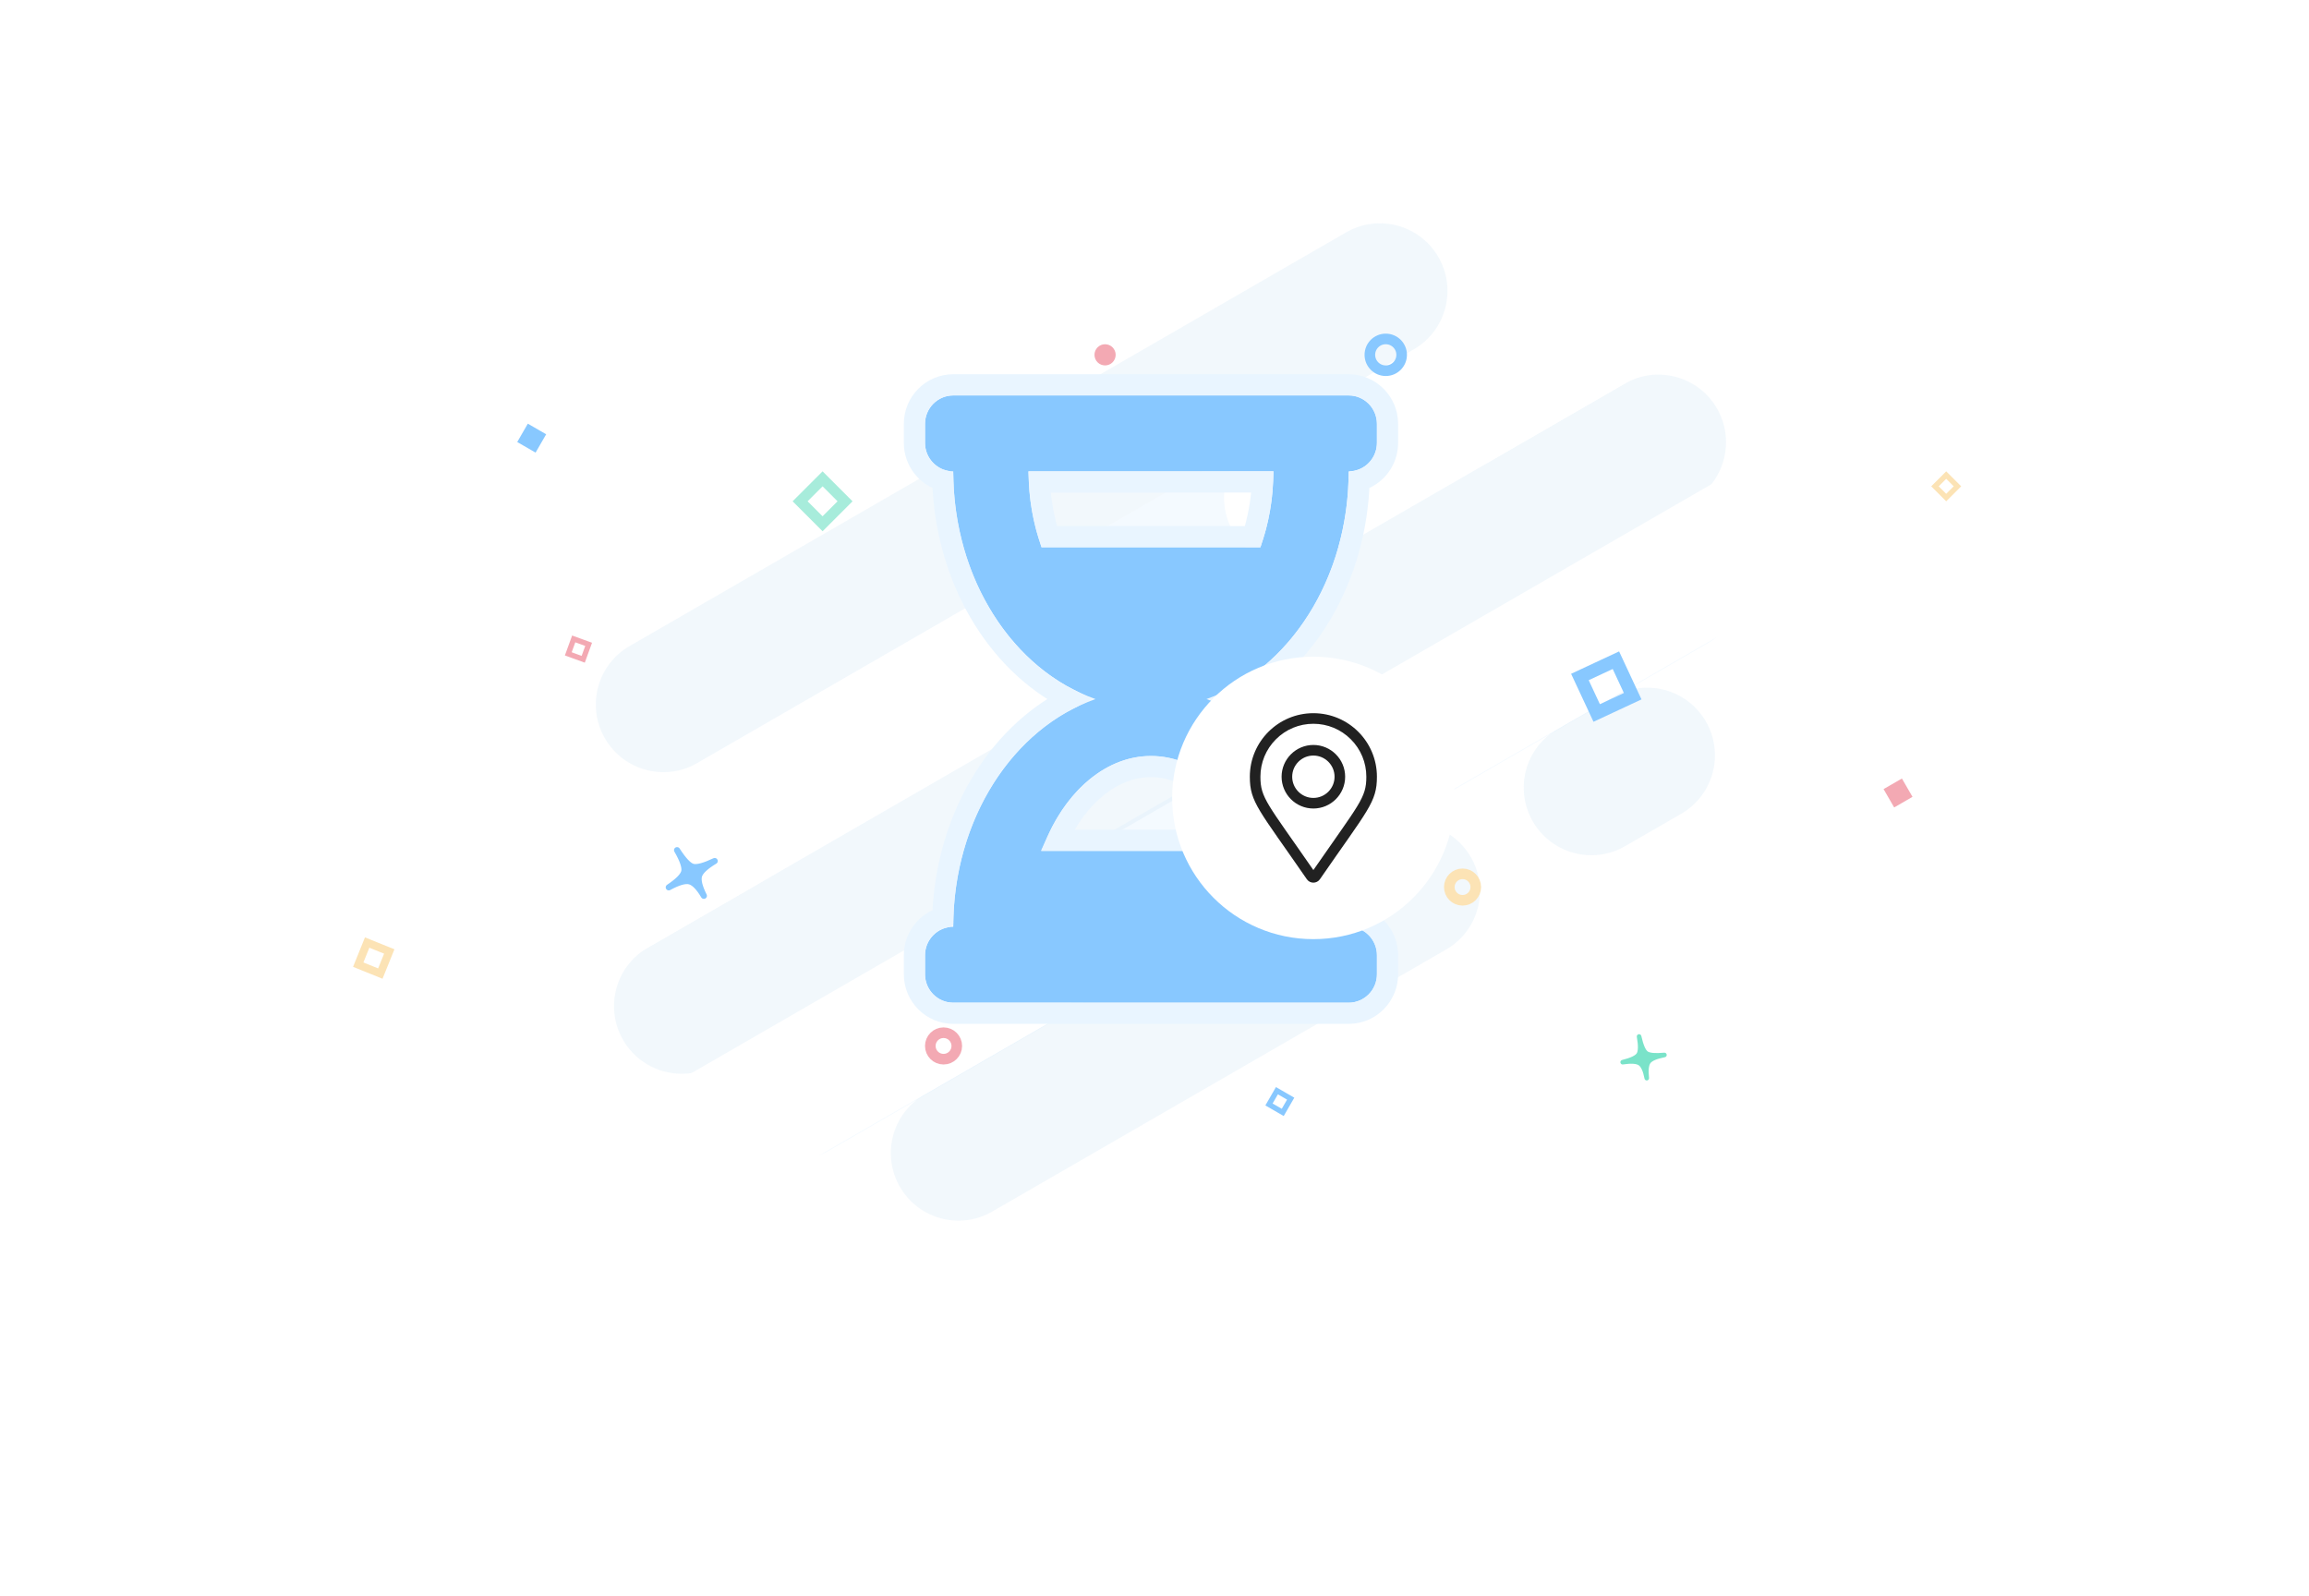 <svg width="327" height="226" viewBox="0 0 327 226" fill="none" xmlns="http://www.w3.org/2000/svg">
<path d="M117.417 162.933C112.844 165.573 106.994 164.003 104.351 159.426C101.708 154.849 103.274 148.998 107.848 146.357L232.221 74.55C236.795 71.909 242.645 73.479 245.287 78.057C247.93 82.634 246.365 88.485 241.791 91.126L117.417 162.933Z" fill="#DBEEFF" fill-opacity="0.3"/>
<path d="M230.143 119.835C225.569 122.475 219.719 120.906 217.076 116.328C214.434 111.751 215.999 105.9 220.573 103.259L228.52 98.671C233.094 96.031 238.944 97.6 241.586 102.178C244.229 106.755 242.664 112.606 238.09 115.247L230.143 119.835Z" fill="#D4E6F5" fill-opacity="0.3"/>
<path d="M101.309 150.782C96.736 153.423 90.886 151.853 88.243 147.276C85.6 142.698 87.166 136.847 91.739 134.207L230.087 54.332C234.661 51.691 240.511 53.261 243.153 57.838C245.796 62.415 244.23 68.266 239.657 70.907L101.309 150.782Z" fill="#D4E6F5" fill-opacity="0.3"/>
<path d="M140.509 171.585C135.936 174.225 130.086 172.656 127.443 168.078C124.8 163.501 126.366 157.65 130.939 155.009L195.242 117.884C199.815 115.244 205.665 116.814 208.308 121.391C210.951 125.968 209.385 131.819 204.812 134.46L140.509 171.585Z" fill="#D4E6F5" fill-opacity="0.3"/>
<path d="M108.302 124.644C103.728 127.285 97.878 125.715 95.236 121.138C92.593 116.561 94.158 110.709 98.732 108.069L200.21 49.48C204.784 46.84 210.634 48.41 213.276 52.987C215.919 57.564 214.354 63.415 209.78 66.056L108.302 124.644Z" fill="#DBEEFF" fill-opacity="0.3"/>
<path d="M98.732 108.069C94.158 110.709 88.308 109.139 85.666 104.562C83.023 99.985 84.589 94.134 89.162 91.493L190.64 32.905C195.214 30.264 201.064 31.834 203.707 36.411C206.349 40.989 204.784 46.84 200.21 49.48L98.732 108.069Z" fill="#D4E6F5" fill-opacity="0.3"/>
<path d="M49.358 158.675C44.784 161.316 38.934 159.746 36.292 155.169C33.649 150.592 35.215 144.741 39.788 142.1L141.266 83.512C145.84 80.871 151.69 82.441 154.332 87.018C156.975 91.595 155.41 97.447 150.836 100.087L49.358 158.675Z" fill="white"/>
<path d="M187.706 78.8C183.132 81.441 177.282 79.871 174.639 75.294C171.997 70.717 173.562 64.866 178.136 62.225L279.614 3.637C284.188 0.996 290.037 2.566 292.68 7.143C295.323 11.72 293.757 17.572 289.184 20.212L187.706 78.8Z" fill="white"/>
<path d="M187.934 122.103C183.361 124.744 177.511 123.174 174.868 118.597C172.226 114.02 173.791 108.168 178.365 105.528L279.843 46.939C284.416 44.299 290.266 45.869 292.909 50.446C295.552 55.023 293.986 60.874 289.412 63.515L187.934 122.103Z" fill="white"/>
<path d="M47.151 203.384C42.578 206.025 36.728 204.455 34.085 199.878C31.442 195.301 33.008 189.45 37.581 186.809L139.059 128.221C143.633 125.58 149.483 127.15 152.126 131.727C154.768 136.304 153.203 142.155 148.629 144.796L47.151 203.384Z" fill="white"/>
<g filter="url(#filter0_d)">
<path d="M191 56H135C132.791 56 131 57.805 131 60.031V62.719C131 64.945 132.791 66.75 135 66.75C135 82.029 143.503 94.924 155.14 99C143.503 103.076 135 115.971 135 131.25C132.791 131.25 131 133.055 131 135.281V137.969C131 140.195 132.791 142 135 142H191C193.209 142 195 140.195 195 137.969V135.281C195 133.055 193.209 131.25 191 131.25C191 115.971 182.497 103.076 170.86 99C182.497 94.924 191 82.029 191 66.75C193.209 66.75 195 64.945 195 62.719V60.031C195 57.805 193.209 56 191 56ZM178.487 120.5H147.513C150.357 112.64 156.196 107.062 163 107.062C169.804 107.062 175.644 112.638 178.487 120.5ZM178.49 77.5H147.513C146.331 74.233 145.667 70.571 145.667 66.75H180.333C180.333 70.581 179.669 74.239 178.49 77.5Z" fill="#88C8FF"/>
<path d="M191 54.5H135C131.951 54.5 129.5 56.987 129.5 60.031V62.719C129.5 65.25 131.195 67.397 133.52 68.048C133.942 81.84 141.075 93.751 151.344 99C141.075 104.249 133.942 116.16 133.52 129.952C131.195 130.603 129.5 132.75 129.5 135.281V137.969C129.5 141.013 131.951 143.5 135 143.5H191C194.049 143.5 196.5 141.013 196.5 137.969V135.281C196.5 132.75 194.805 130.603 192.48 129.952C192.058 116.16 184.925 104.249 174.656 99C184.925 93.751 192.058 81.84 192.48 68.048C194.805 67.397 196.5 65.25 196.5 62.719V60.031C196.5 56.987 194.049 54.5 191 54.5ZM163 108.562C168.37 108.562 173.343 112.598 176.258 119H149.742C152.657 112.599 157.63 108.562 163 108.562ZM178.798 68.25C178.668 70.981 178.185 73.596 177.417 76H148.586C147.816 73.592 147.333 70.976 147.203 68.25H178.798Z" stroke="#E9F5FF" stroke-width="3"/>
</g>
<g filter="url(#filter1_d)">
<path d="M95.884 120.396C96.799 121.825 97.549 122.614 98.134 122.761C98.719 122.909 99.747 122.634 101.217 121.936C99.91 122.722 99.169 123.422 98.995 124.038C98.82 124.654 99.049 125.596 99.682 126.863C98.967 125.657 98.293 124.974 97.658 124.814C97.023 124.654 96.041 124.937 94.709 125.664C95.995 124.808 96.723 124.081 96.893 123.481C97.063 122.882 96.726 121.853 95.884 120.396Z" fill="#88C8FF" stroke="#88C8FF" stroke-width="0.864" stroke-linecap="round" stroke-linejoin="round"/>
<path d="M232.127 146.785C232.424 148.109 232.772 148.907 233.171 149.178C233.57 149.45 234.418 149.524 235.715 149.402C234.517 149.635 233.769 149.959 233.469 150.374C233.169 150.789 233.084 151.56 233.213 152.686C233.005 151.583 232.685 150.885 232.252 150.591C231.818 150.297 231.002 150.241 229.802 150.424C231.003 150.132 231.749 149.784 232.041 149.38C232.333 148.976 232.361 148.111 232.127 146.785Z" fill="#7AE3C9" stroke="#7AE3C9" stroke-width="0.648" stroke-linecap="round" stroke-linejoin="round"/>
<path fill-rule="evenodd" clip-rule="evenodd" d="M133.625 150C134.661 150 135.5 149.161 135.5 148.125C135.5 147.089 134.661 146.25 133.625 146.25C132.589 146.25 131.75 147.089 131.75 148.125C131.75 149.161 132.589 150 133.625 150Z" stroke="#F3A9B3" stroke-width="1.5"/>
<path fill-rule="evenodd" clip-rule="evenodd" d="M207.125 127.5C208.161 127.5 209 126.661 209 125.625C209 124.589 208.161 123.75 207.125 123.75C206.089 123.75 205.25 124.589 205.25 125.625C205.25 126.661 206.089 127.5 207.125 127.5Z" stroke="#FCE3B5" stroke-width="1.5"/>
<path fill-rule="evenodd" clip-rule="evenodd" d="M196.25 52.5C197.493 52.5 198.5 51.493 198.5 50.25C198.5 49.007 197.493 48 196.25 48C195.007 48 194 49.007 194 50.25C194 51.493 195.007 52.5 196.25 52.5Z" stroke="#88C8FF" stroke-width="1.5"/>
<path fill-rule="evenodd" clip-rule="evenodd" d="M156.5 51C156.914 51 157.25 50.664 157.25 50.25C157.25 49.836 156.914 49.5 156.5 49.5C156.086 49.5 155.75 49.836 155.75 50.25C155.75 50.664 156.086 51 156.5 51Z" stroke="#F3A9B3" stroke-width="1.5"/>
<rect x="116.493" y="67.811" width="4.5" height="4.5" transform="rotate(45 116.493 67.811)" stroke="#A7ECDB" stroke-width="1.5"/>
<rect x="180.838" y="154.463" width="2.25" height="2.25" transform="rotate(30 180.838 154.463)" stroke="#88C8FF" stroke-width="0.75"/>
<rect x="275.621" y="67.28" width="2.25" height="2.25" transform="rotate(45 275.621 67.28)" stroke="#FCE3B5" stroke-width="0.75"/>
<rect x="81.25" y="90.481" width="2.25" height="2.25" transform="rotate(20 81.25 90.481)" stroke="#F3A9B3" stroke-width="0.75"/>
<rect x="75.025" y="61.025" width="1.5" height="1.5" transform="rotate(30 75.025 61.025)" stroke="#88C8FF" stroke-width="1.5"/>
<rect x="267.775" y="112.025" width="1.5" height="1.5" transform="rotate(-30 267.775 112.025)" stroke="#F3A9B3" stroke-width="1.5"/>
<rect x="51.997" y="133.482" width="3.375" height="3.375" transform="rotate(22 51.997 133.482)" stroke="#FCE3B5" stroke-width="1.125"/>
<rect x="228.844" y="93.496" width="5.625" height="5.625" transform="rotate(65 228.844 93.496)" stroke="#88C8FF" stroke-width="1.875"/>
</g>
<g filter="url(#filter2_d)">
<path fill-rule="evenodd" clip-rule="evenodd" d="M186 133C197.046 133 206 124.046 206 113C206 101.954 197.046 93 186 93C174.954 93 166 101.954 166 113C166 124.046 174.954 133 186 133Z" fill="white"/>
</g>
<path d="M186 105.5C183.519 105.5 181.5 107.519 181.5 110C181.5 112.481 183.519 114.5 186 114.5C188.481 114.5 190.5 112.481 190.5 110C190.5 107.519 188.481 105.5 186 105.5ZM186 113C184.346 113 183 111.654 183 110C183 108.346 184.346 107 186 107C187.654 107 189 108.346 189 110C189 111.654 187.654 113 186 113ZM186 101C181.029 101 177 105.029 177 110C177 113.629 178.264 114.642 185.075 124.516C185.522 125.161 186.478 125.161 186.925 124.516C193.736 114.642 195 113.629 195 110C195 105.029 190.971 101 186 101ZM186 123.216C179.471 113.773 178.5 113.023 178.5 110C178.5 107.997 179.28 106.113 180.697 104.697C182.113 103.28 183.997 102.5 186 102.5C188.003 102.5 189.887 103.28 191.303 104.697C192.72 106.113 193.5 107.997 193.5 110C193.5 113.023 192.53 113.772 186 123.216Z" fill="black" fill-opacity="0.87"/>
<defs>
<filter id="filter0_d" x="114" y="39" width="98" height="120" filterUnits="userSpaceOnUse" color-interpolation-filters="sRGB">
<feFlood flood-opacity="0" result="BackgroundImageFix"/>
<feColorMatrix in="SourceAlpha" type="matrix" values="0 0 0 0 0 0 0 0 0 0 0 0 0 0 0 0 0 0 127 0" result="hardAlpha"/>
<feOffset/>
<feGaussianBlur stdDeviation="7"/>
<feColorMatrix type="matrix" values="0 0 0 0 0.643 0 0 0 0 0.777 0 0 0 0 0.892 0 0 0 0.4 0"/>
<feBlend mode="normal" in2="BackgroundImageFix" result="effect1_dropShadow"/>
<feBlend mode="normal" in="SourceGraphic" in2="effect1_dropShadow" result="shape"/>
</filter>
<filter id="filter1_d" x="36" y="33.25" width="255.743" height="138.799" filterUnits="userSpaceOnUse" color-interpolation-filters="sRGB">
<feFlood flood-opacity="0" result="BackgroundImageFix"/>
<feColorMatrix in="SourceAlpha" type="matrix" values="0 0 0 0 0 0 0 0 0 0 0 0 0 0 0 0 0 0 127 0" result="hardAlpha"/>
<feOffset/>
<feGaussianBlur stdDeviation="7"/>
<feColorMatrix type="matrix" values="0 0 0 0 0.733 0 0 0 0 0.859 0 0 0 0 0.827 0 0 0 0.5 0"/>
<feBlend mode="normal" in2="BackgroundImageFix" result="effect1_dropShadow"/>
<feBlend mode="normal" in="SourceGraphic" in2="effect1_dropShadow" result="shape"/>
</filter>
<filter id="filter2_d" x="142" y="69" width="88" height="88" filterUnits="userSpaceOnUse" color-interpolation-filters="sRGB">
<feFlood flood-opacity="0" result="BackgroundImageFix"/>
<feColorMatrix in="SourceAlpha" type="matrix" values="0 0 0 0 0 0 0 0 0 0 0 0 0 0 0 0 0 0 127 0" result="hardAlpha"/>
<feOffset/>
<feGaussianBlur stdDeviation="12"/>
<feColorMatrix type="matrix" values="0 0 0 0 0 0 0 0 0 0 0 0 0 0 0 0 0 0 0.15 0"/>
<feBlend mode="normal" in2="BackgroundImageFix" result="effect1_dropShadow"/>
<feBlend mode="normal" in="SourceGraphic" in2="effect1_dropShadow" result="shape"/>
</filter>
</defs>
</svg>
